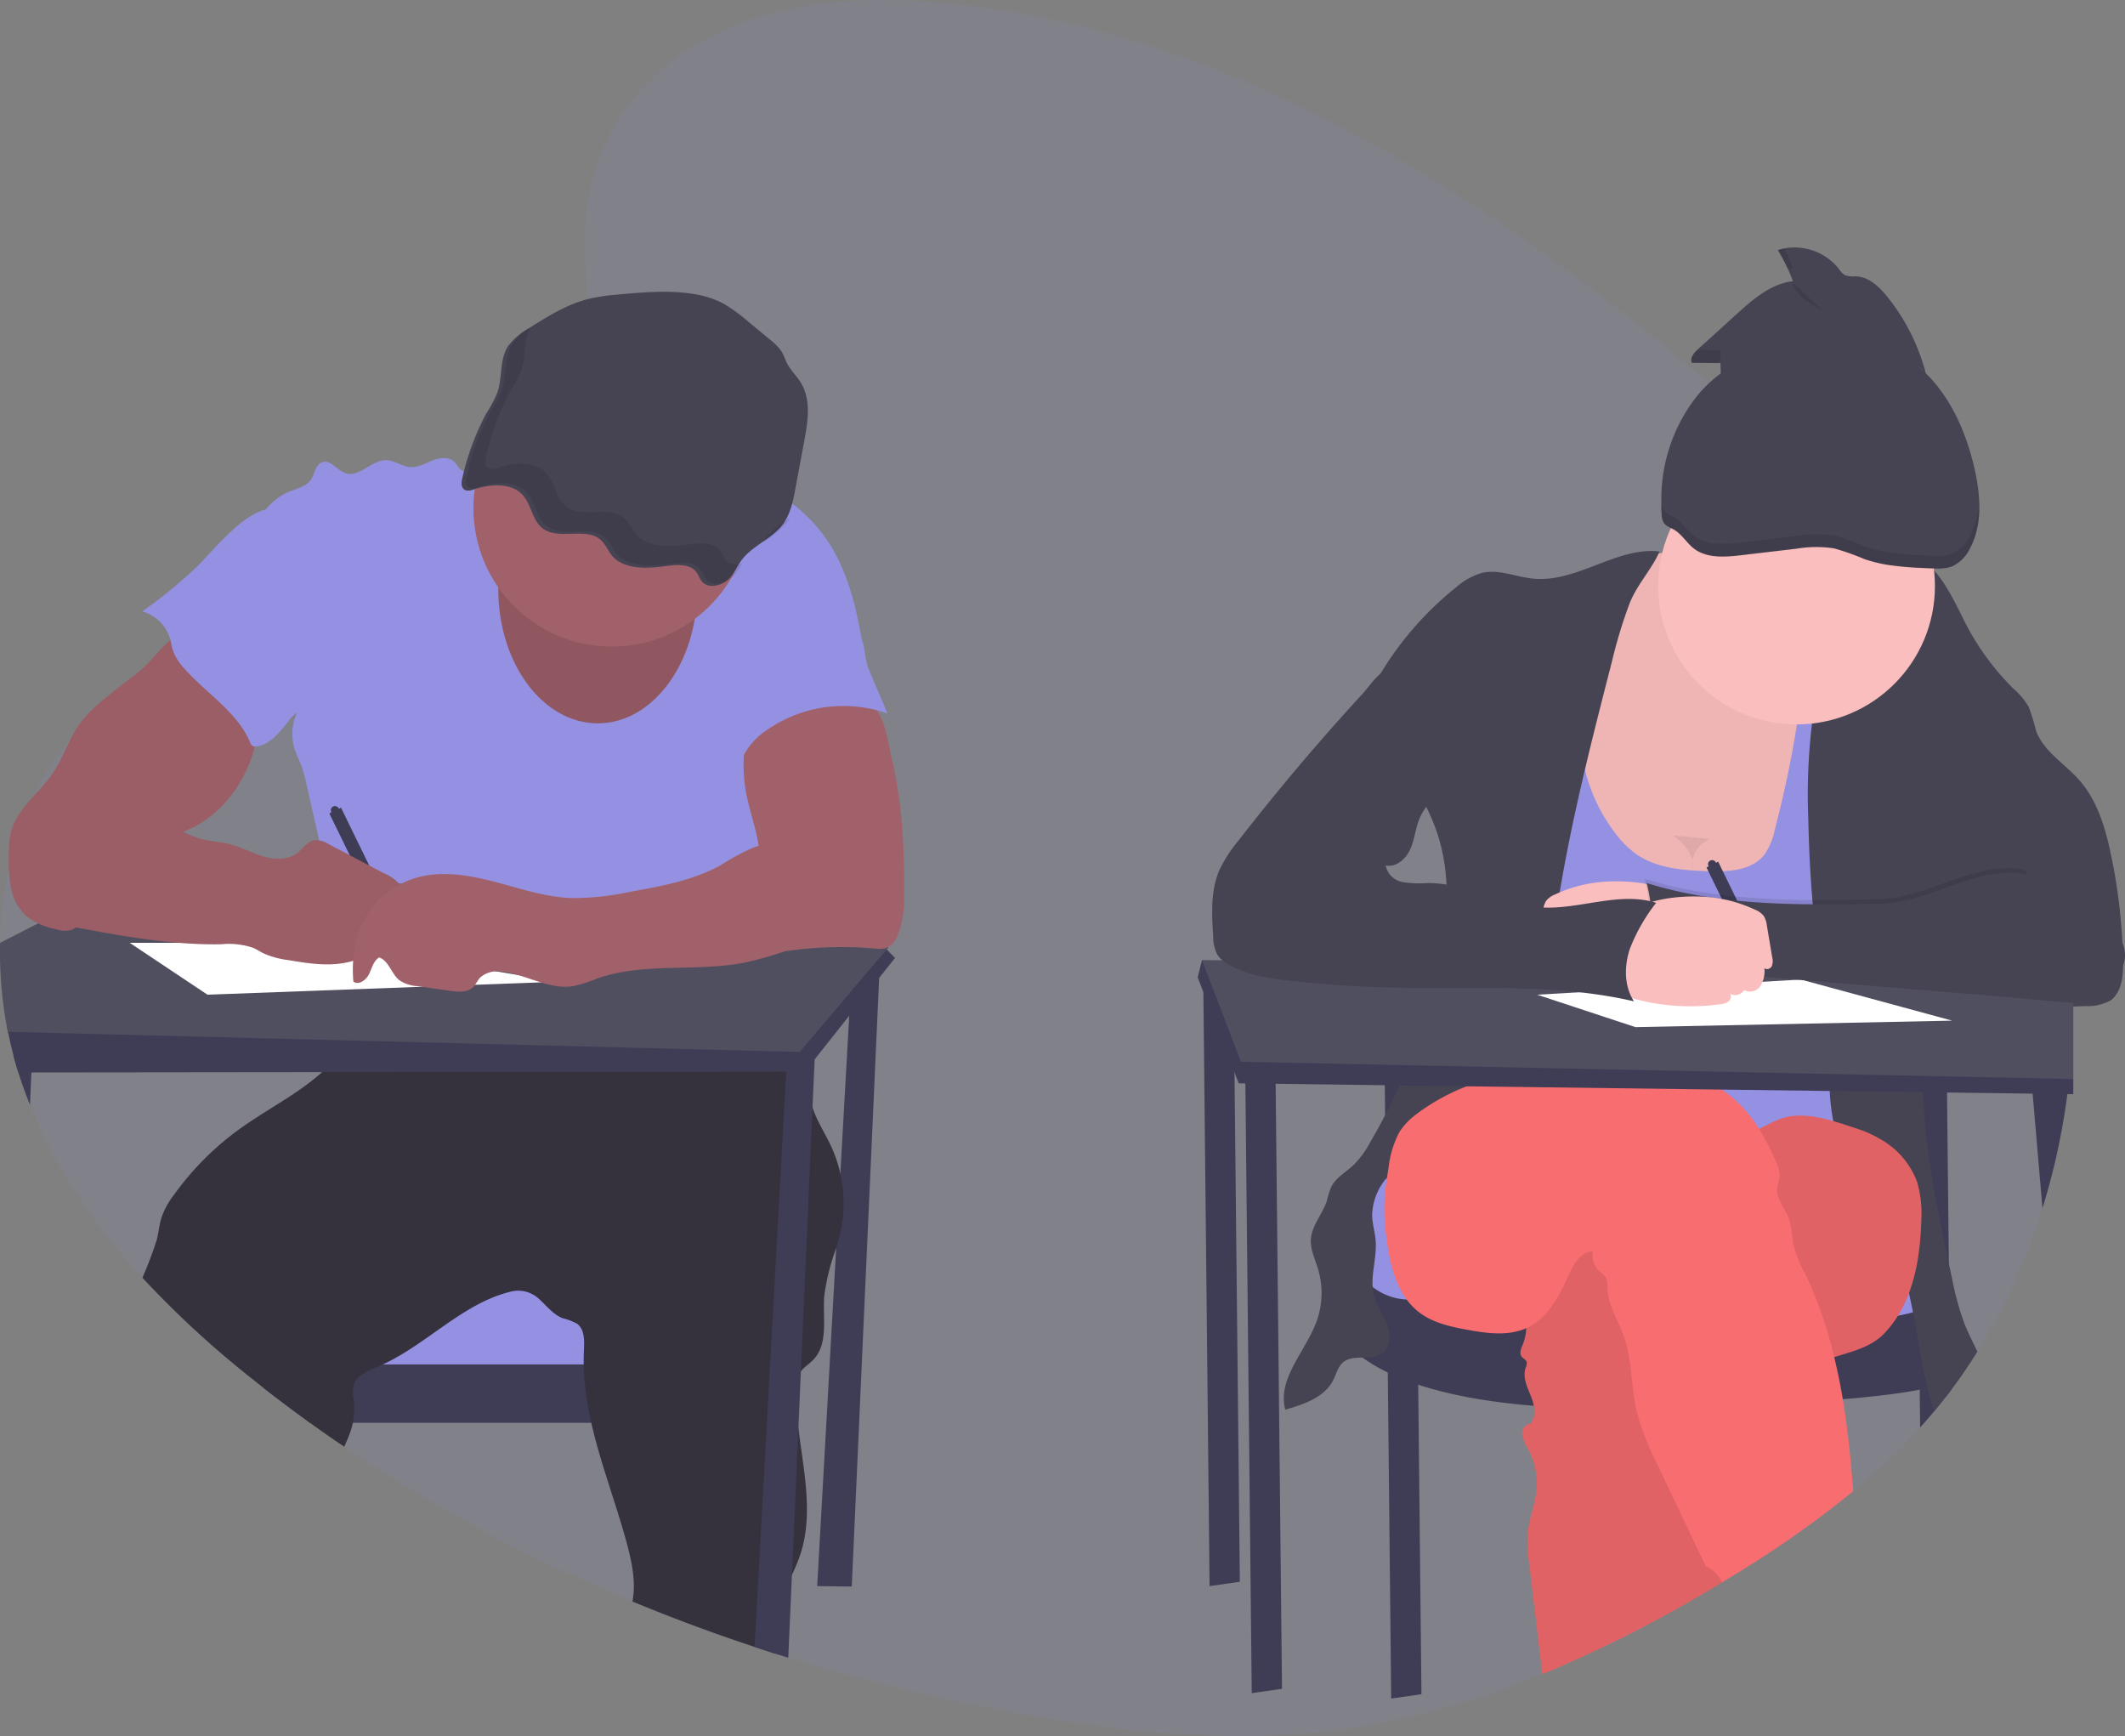 <svg xmlns="http://www.w3.org/2000/svg" width="364.003" height="297.362" viewBox="0 0 364.003 297.362">
  <rect x="0" y="0" width="364.003" height="297.362" fill="#808080" stroke="none"/>
  <g id="Group_74" data-name="Group 74" transform="translate(-0.001 -0.022)">
    <path id="Path_181" data-name="Path 181" d="M463.7,220.9v.674q-.059,5.844-.693,11.658a.417.417,0,0,1,0,.07c-.033.322-.07.641-.107.963-.063.544-.13,1.085-.2,1.629a117.2,117.2,0,0,1-4.27,19.55h0a105.428,105.428,0,0,1-11.147,24.546q-2.192,3.518-4.67,6.811h0c-.881,1.163-1.781,2.3-2.711,3.418q-.978,1.174-1.992,2.311l-.422.467A109.87,109.87,0,0,1,426,303.907,180.174,180.174,0,0,1,404.869,318.7c-.415.256-.833.507-1.252.741a.61.61,0,0,1-.093.056,222.886,222.886,0,0,1-30.775,15.728,139.586,139.586,0,0,1-35.841,9.718c-17.117,2.1-34.441.393-51.455-2.548a334.389,334.389,0,0,1-41.848-10l-2.259-.707q-1.755-.559-3.507-1.141-10.581-3.5-20.924-7.777a275.043,275.043,0,0,1-49.377-26.512q-2.963-1.992-5.84-4.074-4.022-2.9-7.947-5.962l-1.615-1.252a166.006,166.006,0,0,1-19.191-17.624c-7.97-8.673-14.78-18.458-19.258-29.627q-1.059-2.633-1.941-5.366l-.056-.181c-.3-.926-.57-1.852-.822-2.815q-.555-2.067-.974-4.185c-.059-.27-.111-.541-.159-.815a70.071,70.071,0,0,1-1.167-14.417,66.661,66.661,0,0,1,1.481-12.591h0a56.8,56.8,0,0,1,4.2-12.432h0a44.811,44.811,0,0,1,6.418-9.9h0a37.86,37.86,0,0,1,6.048-5.651,49.4,49.4,0,0,1,13.091-6.725h0c2.17-.778,4.37-1.459,6.581-2.092,1.567-.452,3.14-.881,4.707-1.3l4.622-1.248c2.963-.807,5.925-1.637,8.844-2.533a99.614,99.614,0,0,0,22.961-9.755c1.141-.693,2.3-1.452,3.466-2.266q2.222-1.544,4.385-3.355h0c1.459-1.222,2.889-2.529,4.251-3.914.211-.215.418-.43.626-.648,1.111-1.17,2.189-2.4,3.189-3.67.489-.622.963-1.255,1.415-1.9.626-.893,1.218-1.8,1.767-2.733h0a27.979,27.979,0,0,0,4.244-15.239,23.447,23.447,0,0,0-.241-2.67c-.481-3.27-.944-6.462-1.285-9.584-1.43-12.914-.826-24.624,8.866-35.626,12.051-13.677,30.964-16.465,48.181-15.373,49.777,3.148,95.092,31.568,134.914,65.4q5.166,4.385,10.207,8.888,1.27,1.133,2.544,2.281c6.3,5.67,12.5,11.551,18.269,17.85.467.511.933,1.022,1.392,1.537.281.318.567.633.844.955q2.7,3.055,5.24,6.259a118.566,118.566,0,0,1,11.969,18.147,103.019,103.019,0,0,1,10.51,32.1h0a114.375,114.375,0,0,1,1.27,12.284c.063,1.211.1,2.426.126,3.637v1.163C463.7,219.789,463.7,220.337,463.7,220.9Z" transform="translate(-108.55 -48.49)" fill="#9591e2" opacity="0.1"/>
    <path id="Path_182" data-name="Path 182" d="M383.905,446.221,377.98,551.69l5.925.078L388.72,444.74Z" transform="translate(-237.999 -280.022)" fill="#3f3d56"/>
    <rect id="Rectangle_64" data-name="Rectangle 64" width="73.327" height="15.925" transform="translate(50.73 219.635)" fill="#9591e2"/>
    <path id="Path_183" data-name="Path 183" d="M314.233,679.51v10H238.487q-4.022-2.9-7.947-5.962V679.51Z" transform="translate(-185.362 -445.806)" fill="#3f3d56"/>
    <path id="Path_184" data-name="Path 184" d="M294.021,545.405c-.207.959-.478,1.907-.763,2.852a37.173,37.173,0,0,0-2.048,8.258c-.263,3.748.741,8.107-1.852,10.829-.667.7-1.537,1.23-2.133,1.981a3.459,3.459,0,0,0-.252.37,5.739,5.739,0,0,0-.6,2.963,51.85,51.85,0,0,0,.418,6.425c.878,7.333,2.611,14.68.333,21.6a33.29,33.29,0,0,1-1.441,3.522,27.529,27.529,0,0,0-2.685,7.5,47.26,47.26,0,0,0-.2,5.981q-1.755-.559-3.507-1.141-10.581-3.5-20.924-7.777c.019-.1.037-.2.052-.3.53-3.3-.2-6.666-1.078-9.881-1.852-6.811-4.474-13.554-6.025-20.413a51.657,51.657,0,0,1-1.226-8.147c-.044-.615-.07-1.233-.074-1.852-.019-.807,0-1.615.033-2.429.078-1.626.148-3.555-1.152-4.544a9.962,9.962,0,0,0-2.492-.955c-1.607-.626-2.707-2.078-3.981-3.24a5.218,5.218,0,0,0-4.663-1.37c-8.325,1.907-14.443,8.97-22.191,12.54-.3.141-.6.274-.9.4a13.164,13.164,0,0,0-2.84,1.452,3.236,3.236,0,0,0-1.274,1.8,6.72,6.72,0,0,0,.07,2.415,12.328,12.328,0,0,1-.167,3.937,12.015,12.015,0,0,1-.4,1.481c-.3.878-.693,1.737-1.07,2.592q-2.963-1.992-5.84-4.074-4.022-2.9-7.947-5.962l-1.589-1.278a166.01,166.01,0,0,1-19.191-17.624,67.1,67.1,0,0,0,2.478-6.566c.311-1.307.426-2.666.855-3.937a14.155,14.155,0,0,1,2.044-3.666,49.627,49.627,0,0,1,11.384-11.392c4.588-3.289,9.888-5.925,14.017-9.658a22.119,22.119,0,0,0,4.285-5.077,3.181,3.181,0,0,0,.2-.37,7.686,7.686,0,0,0,.663-2.118c.3-1.659.252-3.481.4-5.074a54.119,54.119,0,0,0,15.232.459c5.907-.663,11.684-2.3,17.591-2.94.444-.052.893-.093,1.341-.13,1.892-.152,3.789-.185,5.688-.163,1.589,0,3.178.07,4.766.122l17.491.593a17.172,17.172,0,0,1,5.718.848A12.5,12.5,0,0,1,283.8,508.6c.174.237.348.474.511.718a22.59,22.59,0,0,1,2.7,5.329c.07.193.137.37.2.581.167.515.311,1.033.441,1.559.1.411.189.822.27,1.237a53.117,53.117,0,0,0,1.292,6.129c.044.144.093.289.144.43.774,2.17,2.059,4.114,3.029,6.2a23.022,23.022,0,0,1,1.592,4.714A23.3,23.3,0,0,1,294.021,545.405Z" transform="translate(-150.025 -334.458)" fill="#35323e"/>
    <path id="Path_185" data-name="Path 185" d="M272.84,259.15c-1.563-1.244-3.829-.333-5.659.47a36.325,36.325,0,0,1-4.725,1.707,2,2,0,0,1-1.037.107c-.741-.178-1.052-1.055-1.6-1.589-.959-.922-2.529-.7-3.766-.2s-2.459,1.222-3.785,1.111c-1.415-.111-2.644-1.155-4.074-1.189-2.518-.059-4.633,3.044-7.014,2.222-1.452-.5-2.592-2.389-4.022-1.852-1.111.422-1.211,1.959-1.881,2.963-.789,1.17-2.326,1.5-3.64,2.018a10.458,10.458,0,0,0-6.348,10.677c.3,2.44,1.481,4.677,2.263,7.007,2.318,6.773,1.522,14.414,4.444,20.946.37-.348.578-.478.937-.822a8.569,8.569,0,0,0-.5,6.148c.307,1.026.807,1.981,1.185,2.985a26.754,26.754,0,0,1,.948,3.444l3.222,14.214c1.259,5.555,2.522,11.11,2.74,16.8a49.026,49.026,0,0,1-.844,11.036c5.837-.967,11.177-3.555,17.091-3.522a47.651,47.651,0,0,1,6.474.667,133.262,133.262,0,0,0,18.935,1.285,7.519,7.519,0,0,0,2.9-.407,21.783,21.783,0,0,0,2.252-1.415,9.96,9.96,0,0,1,5.07-1.111c7.921-.144,15.554,2.755,23.424,3.777a28.2,28.2,0,0,0,.907-21.154,31.584,31.584,0,0,1-1.941-6.129,31,31,0,0,1-.089-3.937,28.558,28.558,0,0,0-1.789-9.844,10.12,10.12,0,0,1-.963-3.8,8.642,8.642,0,0,1,1.333-3.7,25.7,25.7,0,0,1,10.943-11.947l5.714-3.837c-.781-4.937-1.789-10.136-3.881-14.676a26.1,26.1,0,0,0-9.455-11.369A31.242,31.242,0,0,0,312.144,264a20.754,20.754,0,0,0-6.759-1.852c-2.666-.152-5.292.563-7.925,1.007C289.172,264.553,279.417,264.383,272.84,259.15Z" transform="translate(-182.01 -180.736)" fill="#9591e2"/>
    <path id="Path_186" data-name="Path 186" d="M263.9,488.689l-2.718,3.433-5.125,6.47-5.925,7.477-1.655,2.089h-3.211l-79.508.093-49.792.055h-2.222c-.3-.926-.57-1.852-.822-2.815q-.556-2.066-.974-4.185c-.059-.27-.111-.541-.159-.815l18.065-11.81,6.792-.037h0l20.776-.118h0l11.6-.067h3.448l7.733-.041h0l58.936-.337h0l3.015-.018h1.307l3.463-.019,12.884-.074,2.474-.941.181.193Z" transform="translate(-110.589 -324.608)" fill="#3f3d56"/>
    <path id="Path_187" data-name="Path 187" d="M260.752,459.453l-.307.37-2.022,2.381-4.163,4.914-8.729,10.292L168.2,475.437l-58.31-1.481c-.059-.27-.111-.541-.159-.815a70.072,70.072,0,0,1-1.167-14.417l6.466-3.311,1.481-.763,11.529-5.925,10.118-5.185,26.39,3.429,5.844.759,2.644.341,3.87.5.326.044,60.687,7.87,6.707.87,3.937.511,12.132,1.578Z" transform="translate(-108.55 -297.224)" fill="#504f60"/>
    <path id="Path_188" data-name="Path 188" d="M467.931,534.51l-.063,1.455-.37,8.218-1.992,45.181-.422,9.766-1.111,25.124-.626,14.191-2.259-.707q-1.755-.559-3.507-1.141L463,538.088l.115-2.067,2.385-.741Z" transform="translate(-328.32 -354.505)" fill="#3f3d56"/>
    <path id="Path_189" data-name="Path 189" d="M118.039,534.22l-.167,3.8-.244,5.555q-1.059-2.633-1.941-5.366l-.056-.181c-.3-.926-.57-1.852-.822-2.815Z" transform="translate(-112.491 -354.322)" fill="#3f3d56"/>
    <ellipse id="Ellipse_29" data-name="Ellipse 29" cx="17.036" cy="22.961" rx="17.036" ry="22.961" transform="translate(85.356 77.981)" fill="#a1616a"/>
    <ellipse id="Ellipse_30" data-name="Ellipse 30" cx="17.036" cy="22.961" rx="17.036" ry="22.961" transform="translate(85.356 77.981)" opacity="0.1"/>
    <circle id="Ellipse_31" data-name="Ellipse 31" cx="23.702" cy="23.702" r="23.702" transform="translate(81.097 63.353)" fill="#a1616a"/>
    <path id="Path_190" data-name="Path 190" d="M348.255,183.983a30.345,30.345,0,0,0-4.3.655c-3.748.911-6.988,2.933-10.144,4.918a12.071,12.071,0,0,0-3.748,3.133c-1.578,2.352-.967,5.344-1.852,7.955a22.913,22.913,0,0,1-2.018,3.792,45.149,45.149,0,0,0-4.007,10.9c-.207.77-.267,1.815.574,2.111a2.314,2.314,0,0,0,1.437-.163c2.655-.878,6.029-1.13,8,.652s1.8,4.94,4.148,6.3c2.685,1.567,6.877-.326,9.314,1.522,1.044.793,1.422,2.063,2.278,3.018,1.992,2.222,5.825,2.115,9.014,1.667,1.829-.259,4.074-.433,5.185.852.533.607.685,1.441,1.3,1.989,1.111.993,3.144.489,4.229-.53s1.6-2.4,2.507-3.54c1.759-2.222,4.851-3.433,6.666-5.629,1.518-1.852,1.978-4.17,2.392-6.407l1.544-8.292c.626-3.363,1.2-7.036-.7-10-.674-1.067-1.641-1.985-2.222-3.089-.389-.741-.607-1.522-1.059-2.222a9.224,9.224,0,0,0-1.9-1.918l-3.655-3.026a30.737,30.737,0,0,0-4-2.963C362.031,182.628,354.217,183.428,348.255,183.983Z" transform="translate(-242.985 -133.459)" fill="#464353"/>
    <path id="Path_191" data-name="Path 191" d="M138.3,342.2c-.878.933-1.689,1.941-2.629,2.815a31.842,31.842,0,0,1-2.592,2.074q-2.178,1.629-4.259,3.374a23.854,23.854,0,0,0-3.9,3.9c-1.978,2.655-2.915,5.959-4.766,8.7-1.637,2.433-3.944,4.355-5.607,6.77a10.473,10.473,0,0,0-1.6,3.359,15.606,15.606,0,0,0-.33,3.552,26.377,26.377,0,0,0,.337,5.848,8.868,8.868,0,0,0,2.781,5.051,12.2,12.2,0,0,0,4.966,2.148,4.471,4.471,0,0,0,2.763.078,4.555,4.555,0,0,0,1.607-1.355l4.507-5.185c3.015-3.481,6.148-7.036,10.284-9.073,1.3-.633,2.663-1.111,3.963-1.726,5.511-2.655,9.407-8.092,10.918-14.017.37-1.448.607-2.926.848-4.4l.652-4.051a1.293,1.293,0,0,0,0-.618,1.332,1.332,0,0,0-.474-.563,78.559,78.559,0,0,1-8.792-8.3,20.3,20.3,0,0,0-1.992-2.281c-.933-.741-.863-.685-1.985,0A23.8,23.8,0,0,0,138.3,342.2Z" transform="translate(-111.094 -230.622)" fill="#a1616a"/>
    <path id="Path_192" data-name="Path 192" d="M262.492,421.829a.7.7,0,1,0-1.252.607l-.37.181,11.043,22.635,2-.974-11.043-22.65Z" transform="translate(-204.459 -283.291)" fill="#3f3d56"/>
    <path id="Path_193" data-name="Path 193" d="M138.3,342.2c-.878.933-1.689,1.941-2.629,2.815a31.842,31.842,0,0,1-2.592,2.074q-2.178,1.629-4.259,3.374a23.854,23.854,0,0,0-3.9,3.9c-1.978,2.655-2.915,5.959-4.766,8.7-1.637,2.433-3.944,4.355-5.607,6.77a10.473,10.473,0,0,0-1.6,3.359,15.606,15.606,0,0,0-.33,3.552,26.377,26.377,0,0,0,.337,5.848,8.868,8.868,0,0,0,2.781,5.051,12.2,12.2,0,0,0,4.966,2.148,4.471,4.471,0,0,0,2.763.078,4.555,4.555,0,0,0,1.607-1.355l4.507-5.185c3.015-3.481,6.148-7.036,10.284-9.073,1.3-.633,2.663-1.111,3.963-1.726,5.511-2.655,9.407-8.092,10.918-14.017.37-1.448.607-2.926.848-4.4l.652-4.051a1.293,1.293,0,0,0,0-.618,1.332,1.332,0,0,0-.474-.563,78.559,78.559,0,0,1-8.792-8.3,20.3,20.3,0,0,0-1.992-2.281c-.933-.741-.863-.685-1.985,0A23.8,23.8,0,0,0,138.3,342.2Z" transform="translate(-111.094 -230.622)" opacity="0.04"/>
    <path id="Path_194" data-name="Path 194" d="M479.977,405.045A17.292,17.292,0,0,1,478.866,412a3.7,3.7,0,0,1-2.059,2.159,4.792,4.792,0,0,1-1.811.067,65.428,65.428,0,0,0-21.661,1.718c1.889-3.777.8-8.307,1.326-12.5.144-1.144.407-2.27.507-3.418.37-4.074-1.374-8.029-2.174-12.051a26.961,26.961,0,0,1,0-10.547,7.037,7.037,0,0,1,.907-2.537,5.954,5.954,0,0,1,2.081-1.811c3-1.707,6.536-1.9,9.906-1.678,2.27.152,6.822-.063,8.714,1.333,2.07,1.529,2.726,6.666,3.285,9.04a76.463,76.463,0,0,1,1.7,11.062A118.864,118.864,0,0,1,479.977,405.045Z" transform="translate(-325.105 -251.752)" fill="#a1616a"/>
    <path id="Path_195" data-name="Path 195" d="M59.98,436.03l13.332,8.888,59.995-2.222L93.681,436.03Z" transform="translate(-37.766 -274.538)" fill="#fff"/>
    <path id="Path_196" data-name="Path 196" d="M189.793,287.584c-2.189,1.929-4.044,4.2-6.118,6.259a84.176,84.176,0,0,1-9.3,7.61,6.918,6.918,0,0,1,4.814,4.851c.141.544.211,1.111.37,1.644a8.984,8.984,0,0,0,2.059,3.333c3.755,4.233,9.01,7.366,11.225,12.591a1.163,1.163,0,0,0,.444.63.974.974,0,0,0,.574.067c2-.211,3.537-1.826,4.814-3.4a35.5,35.5,0,0,0,6.3-11.08,19.751,19.751,0,0,0,.093-12.591,32.228,32.228,0,0,0-2.915-5.677q-1.441-2.4-2.874-4.785c-.5-.841-1.137-2.548-2.118-2.963C195.045,283.166,191.153,286.225,189.793,287.584Z" transform="translate(-150 -196.711)" fill="#9591e2"/>
    <path id="Path_197" data-name="Path 197" d="M468.389,345.715l3.152,7.407a22.9,22.9,0,0,0-20.7,2.87,11.629,11.629,0,0,0-4.255,4.951,2.163,2.163,0,0,1-2.144-.841,4.3,4.3,0,0,1-.793-2.266c-.293-2.844.785-5.633,1.852-8.292a11.943,11.943,0,0,1,1.889-3.526,11.034,11.034,0,0,1,3.222-2.307,71.753,71.753,0,0,1,11.684-5.163c1.7-.552,3.489-.541,4.444,1.052C467.845,341.5,467.523,343.693,468.389,345.715Z" transform="translate(-319.517 -230.908)" fill="#9591e2"/>
    <path id="Path_198" data-name="Path 198" d="M138.4,414.164c.789.63,1.481,1.374,2.292,1.974a16.377,16.377,0,0,0,2.726,1.529l3.652,1.755a20.462,20.462,0,0,0,3.537,1.437c1.563.418,3.2.459,4.774.848,1.981.489,3.792,1.507,5.744,2.1s4.237.685,5.866-.541c1.018-.767,1.789-2.033,3.052-2.222a4.038,4.038,0,0,1,2.326.667l9.5,5a7.24,7.24,0,0,1,3.307,2.707c.67,1.285.219,3.237-1.192,3.57a13.03,13.03,0,0,1-1.481.085,1.161,1.161,0,0,0-1.089.841,1.688,1.688,0,0,0,.233.87,3.641,3.641,0,0,1,.056,3.1,2.214,2.214,0,0,1-2.689,1.111c.167,1.433-1.392,2.437-2.781,2.818-3.5.959-7.218.37-10.8-.237a14.8,14.8,0,0,1-4.118-1.111c-.615-.3-1.185-.685-1.807-.963a12.9,12.9,0,0,0-5.514-.626c-8.633.152-17.191-1.448-25.679-3.04a12.42,12.42,0,0,1-4.537-1.481c-2.592-1.689-3.555-5.155-3.129-8.221s1.981-5.844,3.511-8.54l1.981-3.492a4.5,4.5,0,0,1,1.067-1.407C130.118,410.457,135.9,412.157,138.4,414.164Z" transform="translate(-116.104 -277.133)" fill="#a1616a"/>
    <path id="Path_199" data-name="Path 199" d="M138.4,414.164c.789.63,1.481,1.374,2.292,1.974a16.377,16.377,0,0,0,2.726,1.529l3.652,1.755a20.462,20.462,0,0,0,3.537,1.437c1.563.418,3.2.459,4.774.848,1.981.489,3.792,1.507,5.744,2.1s4.237.685,5.866-.541c1.018-.767,1.789-2.033,3.052-2.222a4.038,4.038,0,0,1,2.326.667l9.5,5a7.24,7.24,0,0,1,3.307,2.707c.67,1.285.219,3.237-1.192,3.57a13.03,13.03,0,0,1-1.481.085,1.161,1.161,0,0,0-1.089.841,1.688,1.688,0,0,0,.233.87,3.641,3.641,0,0,1,.056,3.1,2.214,2.214,0,0,1-2.689,1.111c.167,1.433-1.392,2.437-2.781,2.818-3.5.959-7.218.37-10.8-.237a14.8,14.8,0,0,1-4.118-1.111c-.615-.3-1.185-.685-1.807-.963a12.9,12.9,0,0,0-5.514-.626c-8.633.152-17.191-1.448-25.679-3.04a12.42,12.42,0,0,1-4.537-1.481c-2.592-1.689-3.555-5.155-3.129-8.221s1.981-5.844,3.511-8.54l1.981-3.492a4.5,4.5,0,0,1,1.067-1.407C130.118,410.457,135.9,412.157,138.4,414.164Z" transform="translate(-116.104 -277.133)" opacity="0.04"/>
    <path id="Path_200" data-name="Path 200" d="M346.7,433.582c-1.929.911-4.144,1-6.159,1.7a36.478,36.478,0,0,0-5.574,2.985c-4.814,2.689-10.369,3.7-15.825,4.67a46.16,46.16,0,0,1-10,1.044c-4.511-.193-8.844-1.7-13.214-2.829s-9.033-1.9-13.362-.622a15.04,15.04,0,0,0-9.814,9.418,21.691,21.691,0,0,0-.859,8.34c.911.67,2.185-.259,2.681-1.278s.767-2.266,1.729-2.859c1.67.567,2.078,2.792,3.455,3.892a6.239,6.239,0,0,0,3.1,1.026l5.629.8c1.355.193,2.929.322,3.911-.633.478-.463.741-1.111,1.178-1.607a4.368,4.368,0,0,1,3.726-1.03c4.163.415,8.066,3.115,12.2,2.474a23.133,23.133,0,0,0,4.1-1.3c8.033-2.837,16.958-1.111,25.316-2.737a56.5,56.5,0,0,0,9.292-2.87,18.789,18.789,0,0,0,4.722-2.341A9.94,9.94,0,0,0,356.77,441a10.08,10.08,0,0,0-3.559-6.533,12.6,12.6,0,0,0-2.289-1.967C349.43,431.849,347.967,432.986,346.7,433.582Z" transform="translate(-211.36 -290.151)" fill="#a1616a"/>
    <g id="Group_72" data-name="Group 72" transform="translate(79.811 56.257)" opacity="0.1">
      <path id="Path_201" data-name="Path 201" d="M368.764,240.223c-.618-.548-.77-1.381-1.3-1.989-1.111-1.285-3.355-1.111-5.185-.852-3.189.448-7.036.552-9.014-1.667-.855-.955-1.233-2.222-2.278-3.018-2.437-1.852-6.629.044-9.314-1.522-2.344-1.367-2.192-4.537-4.148-6.3s-5.344-1.53-8-.652a2.314,2.314,0,0,1-1.437.163c-.841-.3-.781-1.341-.574-2.111a45.153,45.153,0,0,1,4.007-10.9,22.911,22.911,0,0,0,2.018-3.792c.8-2.348.393-5,1.448-7.225a9.972,9.972,0,0,0-2.922,2.592c-1.578,2.352-.967,5.344-1.852,7.955a22.914,22.914,0,0,1-2.018,3.792,45.148,45.148,0,0,0-4.007,10.9c-.207.77-.267,1.815.574,2.111a2.315,2.315,0,0,0,1.437-.163c2.655-.878,6.029-1.129,8,.652s1.8,4.94,4.148,6.3c2.685,1.567,6.877-.326,9.314,1.522,1.044.793,1.422,2.063,2.278,3.018,1.992,2.222,5.825,2.115,9.014,1.667,1.829-.259,4.074-.433,5.185.852.533.607.685,1.441,1.3,1.989,1.111.992,3.144.489,4.229-.53a11.229,11.229,0,0,0,1.77-2.422A2.755,2.755,0,0,1,368.764,240.223Z" transform="translate(-324.055 -200.36)"/>
      <path id="Path_202" data-name="Path 202" d="M461.873,291.283a10.521,10.521,0,0,0-.663.959,20.079,20.079,0,0,0,3.992-3.255,7.858,7.858,0,0,0,.741-1.067A19.45,19.45,0,0,0,461.873,291.283Z" transform="translate(-410.417 -255.493)"/>
    </g>
    <path id="Path_203" data-name="Path 203" d="M556.48,446.53l1.111,106.287,5.185-.741L561.665,446.53Z" transform="translate(-350.394 -281.149)" fill="#3f3d56"/>
    <path id="Path_204" data-name="Path 204" d="M640.48,498.53l1.111,106.287,5.185-.741L645.665,498.53Z" transform="translate(-403.285 -313.892)" fill="#3f3d56"/>
    <path id="Path_205" data-name="Path 205" d="M1000.762,600.7h0l-.022-2.041v-1.215l-.2-18.695-.307-29.227-.052-2.522H995l.026,2.429.163,15.654.07,6.777h0l.059,5.488.1,9.488.059,5.6h0v.593l.078,7.355.067,6.485.422-.467q1.018-1.137,1.992-2.311Z" transform="translate(-666.713 -362.369)" fill="#3f3d56"/>
    <path id="Path_206" data-name="Path 206" d="M619.943,545.03l-2.963,4.429,2.963,20.18,25.183,6.892h40.737l24.442,1.478,11.643-7.97-2.015-13.688-8.888-11.321Z" transform="translate(-388.488 -343.171)" fill="#9591e2"/>
    <path id="Path_207" data-name="Path 207" d="M722.487,605.48l-1.481,12.3s-7.777,24.12,54.81,22.642,51.847-6.4,51.847-6.4l-.37-14.273s2.181,6.755-29.627,5.84-61.476-3.87-61.476-3.87S725.08,623.69,722.487,605.48Z" transform="translate(-493.996 -399.192)" fill="#3f3d56"/>
    <path id="Path_208" data-name="Path 208" d="M840.848,304.924a17.894,17.894,0,0,0-8.084,8.262,53.337,53.337,0,0,0-3.833,11.11,98.918,98.918,0,0,0-2.67,12.132c-.978,7.3-.244,14.98,3.111,21.539s9.555,11.851,16.813,13.114a30.943,30.943,0,0,0,8.518.1,69.252,69.252,0,0,0,15.039-3.315c5.092-1.722,10.392-4.374,12.658-9.258,1.315-2.833,1.426-6.062,1.363-9.181a97.671,97.671,0,0,0-3.818-25.105,21.374,21.374,0,0,0-2.933-6.755,20.707,20.707,0,0,0-5.462-4.814C862.887,306.921,851.5,300.08,840.848,304.924Z" transform="translate(-560.213 -208.908)" fill="#fbbebe"/>
    <path id="Path_209" data-name="Path 209" d="M840.848,304.924a17.894,17.894,0,0,0-8.084,8.262,53.337,53.337,0,0,0-3.833,11.11,98.918,98.918,0,0,0-2.67,12.132c-.978,7.3-.244,14.98,3.111,21.539s9.555,11.851,16.813,13.114a30.943,30.943,0,0,0,8.518.1,69.252,69.252,0,0,0,15.039-3.315c5.092-1.722,10.392-4.374,12.658-9.258,1.315-2.833,1.426-6.062,1.363-9.181a97.671,97.671,0,0,0-3.818-25.105,21.374,21.374,0,0,0-2.933-6.755,20.707,20.707,0,0,0-5.462-4.814C862.887,306.921,851.5,300.08,840.848,304.924Z" transform="translate(-560.213 -208.908)" opacity="0.05"/>
    <path id="Path_210" data-name="Path 210" d="M800.065,379.361a16.809,16.809,0,0,0,3.7,3.7c3.526,2.437,8.051,2.766,12.332,2.9,3.437.1,7.377-.093,9.532-2.774a11.1,11.1,0,0,0,1.8-4.248,188.449,188.449,0,0,0,5.148-28.061l9.806.033c4.244,18.172,3.9,37.063,3.526,55.725l-.537,27.212-6.318-.67c-15-1.589-30.027-3.178-45.111-3.452a258.043,258.043,0,0,0-26.487.874L781.218,389.7c1.785-5.318,3.589-10.706,4.007-16.295.6-8.107-1.67-16.665,1.481-24.165a2.938,2.938,0,0,1,1.144-1.544,3.25,3.25,0,0,1,1.959-.152c1.244.167,5.048,0,5.951.8,1.333,1.155.452,1.329-.018,3.192a38.96,38.96,0,0,0-1.626,9.892A29.215,29.215,0,0,0,800.065,379.361Z" transform="translate(-523.44 -236.73)" fill="#9591e2"/>
    <path id="Path_211" data-name="Path 211" d="M969.159,449.428h0q2.478-3.289,4.67-6.811c-.741-1.585-1.555-3.133-2.2-4.751a47.755,47.755,0,0,1-2.126-7.721q-.289-1.333-.574-2.666C966.851,417.808,964.9,408,964.5,398.2q-.056-1.222-.07-2.444v-3.044c.044-2.222.185-4.463.441-6.692.048-.437.1-.874.163-1.311a1.892,1.892,0,0,1,.037-.285l25.183-.918h0l2.118-.078a7.761,7.761,0,0,0,4.2-.959c2.018-1.385,2.255-4.226,2.222-6.666a98.946,98.946,0,0,0-2.089-18.35c-.955-4.54-2.318-9.181-5.377-12.669-2.511-2.866-6.148-4.951-7.455-8.518a38.464,38.464,0,0,0-1.237-4.048,12.611,12.611,0,0,0-2.652-3.174,44.19,44.19,0,0,1-8.481-11.747c-1.5-3.022-3.126-6.355-5.085-8.444-.1-.107-.193-.207-.293-.3-1.667-1.648-3.574-2.37-5.833-1.248a7.475,7.475,0,0,0-1.156.718h0a14.075,14.075,0,0,0-2.2,2.089,49.992,49.992,0,0,0-5.973,8.518,47.335,47.335,0,0,0-3.052,6.666,45.955,45.955,0,0,0-1.648,5.555c-.318,1.4-.57,2.807-.77,4.222a102.72,102.72,0,0,0-.637,16.124c.111,4.948.33,9.907.778,14.836q.167,1.789.37,3.574.407,3.529,1.007,7.036c.159.893.322,1.785.5,2.674.044.237.093.474.141.707l.022.1a60.192,60.192,0,0,1,1.137,6.262q.044.4.067.789a30.481,30.481,0,0,1-.03,3.633c-.085,1.43-.219,2.855-.285,4.285a6.963,6.963,0,0,1-.026.741c-.018.722,0,1.444,0,2.166a34.343,34.343,0,0,0,.615,5.144,33.274,33.274,0,0,0,3.2,9.051c.141.267.285.53.43.789,1.878,3.355,4.248,6.433,5.985,9.866a42.592,42.592,0,0,1,3.333,9.707q.37,1.663.7,3.333c.344,1.778.652,3.57.967,5.362.03.178.063.37.1.533.418,2.378.859,4.744,1.426,7.066.33,1.352.7,2.685,1.133,4Z" transform="translate(-635.11 -211.098)" fill="#464353"/>
    <path id="Path_212" data-name="Path 212" d="M880.459,582.463c0,.333-.022.667-.037,1a47.473,47.473,0,0,1-.448,4.855,31.59,31.59,0,0,1-1.6,6.44,21.719,21.719,0,0,1-1.911,3.929,18.109,18.109,0,0,1-2.378,3.063c-2.222,2.311-5.422,3.048-8.518,4.022a20.971,20.971,0,0,0-4.107,1.678c-.233.13-.463.27-.685.419l-3.874,2.566a11.59,11.59,0,0,0-3.27,2.8,6.031,6.031,0,0,0-.37.626,14.188,14.188,0,0,0-1.141,3.422c-2.015,8.392-4.033,16.791-5.414,25.309-.093.563-.181,1.13-.278,1.7l-.033.178a.91.91,0,0,0-.059-.122,222.884,222.884,0,0,1-30.775,15.728l-2.3-19.258a23.291,23.291,0,0,1-.237-4.733c.218-2.492,1.233-4.855,1.507-7.34a12.506,12.506,0,0,0-1.322-7.062,7.723,7.723,0,0,1-1.085-2.618,1.629,1.629,0,0,1,1.392-1.9,3.421,3.421,0,0,0,.581-3.055,8.887,8.887,0,0,0-.518-1.692c-.63-1.548-1.426-3.233-.885-4.814a1.8,1.8,0,0,0,.185-.926.151.151,0,0,0,0-.059c-.126-.415-.618-.6-.874-.948-.481-.656,0-1.548.3-2.3a8.789,8.789,0,0,0,.5-2.522c.041-.478.07-.959.122-1.433a14.452,14.452,0,0,1,.344-1.9,15.024,15.024,0,0,1,6.085-8.71c1.441-.97,3.044-1.678,4.514-2.592a41.347,41.347,0,0,0,4.3-3.333q4.892-4.074,10.173-7.681a128.517,128.517,0,0,1,11.747-7.133q1.3-.7,2.592-1.363,1.411-.741,2.841-1.4c3.052-1.455,6.514-.911,9.888.059,1.415.4,2.811.885,4.159,1.322a19.263,19.263,0,0,1,3.777,1.7,13.93,13.93,0,0,1,6.485,7.622.4.4,0,0,1,0,.063A19.393,19.393,0,0,1,880.459,582.463Z" transform="translate(-551.358 -373.323)" fill="#f86d70"/>
    <path id="Path_213" data-name="Path 213" d="M880.459,582.463c0,.333-.022.667-.037,1a47.473,47.473,0,0,1-.448,4.855,31.59,31.59,0,0,1-1.6,6.44,21.719,21.719,0,0,1-1.911,3.929,18.109,18.109,0,0,1-2.378,3.063c-2.222,2.311-5.422,3.048-8.518,4.022a20.971,20.971,0,0,0-4.107,1.678c-.233.13-.463.27-.685.419l-3.874,2.566a11.59,11.59,0,0,0-3.27,2.8,6.031,6.031,0,0,0-.37.626,14.188,14.188,0,0,0-1.141,3.422c-2.015,8.392-4.033,16.791-5.414,25.309-.093.563-.181,1.13-.278,1.7l-.033.178a.91.91,0,0,0-.059-.122,222.884,222.884,0,0,1-30.775,15.728l-2.3-19.258a23.291,23.291,0,0,1-.237-4.733c.218-2.492,1.233-4.855,1.507-7.34a12.506,12.506,0,0,0-1.322-7.062,7.723,7.723,0,0,1-1.085-2.618,1.629,1.629,0,0,1,1.392-1.9,3.421,3.421,0,0,0,.581-3.055,8.887,8.887,0,0,0-.518-1.692c-.63-1.548-1.426-3.233-.885-4.814a1.8,1.8,0,0,0,.185-.926.151.151,0,0,0,0-.059c-.126-.415-.618-.6-.874-.948-.481-.656,0-1.548.3-2.3a8.789,8.789,0,0,0,.5-2.522c.041-.478.07-.959.122-1.433a14.452,14.452,0,0,1,.344-1.9,15.024,15.024,0,0,1,6.085-8.71c1.441-.97,3.044-1.678,4.514-2.592a41.347,41.347,0,0,0,4.3-3.333q4.892-4.074,10.173-7.681a128.517,128.517,0,0,1,11.747-7.133q1.3-.7,2.592-1.363,1.411-.741,2.841-1.4c3.052-1.455,6.514-.911,9.888.059,1.415.4,2.811.885,4.159,1.322a19.263,19.263,0,0,1,3.777,1.7,13.93,13.93,0,0,1,6.485,7.622.4.4,0,0,1,0,.063A19.393,19.393,0,0,1,880.459,582.463Z" transform="translate(-551.358 -373.323)" opacity="0.1"/>
    <path id="Path_214" data-name="Path 214" d="M899.492,446.829a.7.7,0,1,0-1.252.607l-.37.181,11.043,22.635,2-.974-11.044-22.65Z" transform="translate(-605.554 -299.032)" fill="#3f3d56"/>
    <circle id="Ellipse_32" data-name="Ellipse 32" cx="23.702" cy="23.702" r="23.702" transform="translate(284.042 76.685)" fill="#fbbebe"/>
    <path id="Path_215" data-name="Path 215" d="M931.452,206.274a31.472,31.472,0,0,0-.837-5.588c-1.392-5.988-3.937-11.884-8.318-16.184a32.375,32.375,0,0,0-.967-3.107.561.561,0,0,0-.026-.074,34.772,34.772,0,0,0-5.592-9.914c-1.389-1.726-3.189-3.429-5.4-3.5a4.381,4.381,0,0,1-1.852-.2,3.333,3.333,0,0,1-1.033-1.059,9.7,9.7,0,0,0-9.392-3.514l-.23.048c-.13.026-.259.056-.37.089s-.311.089-.467.137q.255.422.5.855.659,1.174,1.222,2.4.467,1.022.863,2.078c-3.792.433-6.881,3.126-9.7,5.688l-6.644,6.029a.281.281,0,0,0-.033.033l-.193.185c-.048.048-.1.1-.141.148a.321.321,0,0,0-.048.052c-.056.059-.107.122-.159.185a2.791,2.791,0,0,0-.248.37,1.355,1.355,0,0,0-.1.174.372.372,0,0,0-.026.056,1.36,1.36,0,0,0-.063.156.052.052,0,0,0,0,.022.854.854,0,0,0-.026.093,1.111,1.111,0,0,0,.063.785l4.381.048h.515c.022.585.041,1.174.063,1.759a24.968,24.968,0,0,0-2,1.667,21.729,21.729,0,0,0-1.952,2.059A28.42,28.42,0,0,0,877.02,205.4v2.266c0,.37.033.741.063,1.111a2.774,2.774,0,0,0,.37,1.374,1.287,1.287,0,0,0,.1.133,2.556,2.556,0,0,0,.785.578l.318.156h0c.159.078.311.152.459.237,1.4.789,2.222,2.311,3.492,3.289.074.056.148.111.222.159l.167.111.1.067.141.081a3.033,3.033,0,0,0,.285.152h0l.178.089h.03c.148.067.3.13.448.185l.211.074.063.022c.059.019.122.041.185.056q.189.056.37.1l.37.081c.144.026.293.052.441.07l.219.03.222.022q.53.048,1.067.056h0a26.67,26.67,0,0,0,3.359-.233l9.451-1.111a20.364,20.364,0,0,1,6.448-.059,42.5,42.5,0,0,1,5.185,1.826c.393.137.785.263,1.181.37.144.041.293.085.441.122l.2.052.474.115c.17.041.341.081.511.115.241.052.478.1.718.141.163.033.33.059.5.089h.033l.474.074h.115l.352.048c.17.026.341.048.515.067q.567.07,1.133.122c.611.059,1.226.1,1.852.141l.615.037.615.03,1.852.081h.341a9.555,9.555,0,0,0,2.3-.118c.133-.026.263-.056.393-.093s.237-.074.37-.118a6.341,6.341,0,0,0,3.107-3.07c.148-.278.285-.556.411-.841s.241-.574.344-.863c.13-.37.241-.722.337-1.092.03-.1.056-.2.078-.3s.074-.307.1-.463c.093-.426.163-.855.215-1.289a3.948,3.948,0,0,1,.048-.415c.033-.37.059-.715.074-1.078v-.83C931.478,207.052,931.452,206.656,931.452,206.274Zm-9.5-22.109c-.3-.281-.607-.552-.918-.807a3.827,3.827,0,0,1,.915.807Z" transform="translate(-592.426 -120.561)" fill="#464353"/>
    <path id="Path_216" data-name="Path 216" d="M744.7,308.034c-2.789-.344-5.555-1.567-8.307-.967a11.511,11.511,0,0,0-4.581,2.54,55.7,55.7,0,0,0-12.877,14.721,7.777,7.777,0,0,0-1.189,2.785,7.382,7.382,0,0,0,.511,3.437c2.533,7.484,7.951,13.736,10.418,21.243,2.592,7.9,1.692,16.524-.219,24.613a102.862,102.862,0,0,1-11.421,28.4,16.2,16.2,0,0,1-2.629,3.6c-1.348,1.3-3.159,2.222-3.959,3.918a17.57,17.57,0,0,0-.741,2.378c-.741,2.222-2.533,4.126-2.707,6.47-.13,1.789.719,3.481,1.233,5.185a14.288,14.288,0,0,1-.263,8.925c-1.878,5.148-6.788,9.829-5.362,15.121,3.181-.915,6.707-2.1,8.207-5.055.529-1.044.792-2.289,1.685-3.052,1.781-1.515,4.814-.144,6.707-1.537,1.43-1.059,1.481-3.229.844-4.9s-1.733-3.133-2.222-4.848c-.852-3.092.511-6.362.259-9.558-.118-1.481-.574-2.9-.607-4.374a10.271,10.271,0,0,1,3.629-7.5,30.163,30.163,0,0,1,7.273-4.5l9.688-4.814c3.515-1.741,7.366-3.863,8.518-7.61a15.418,15.418,0,0,0,.463-4.366c.33-22.409,5.944-44.366,11.525-66.072a81.873,81.873,0,0,1,3.037-9.969c1.289-3.229,3.811-5.822,5.1-8.821C759.252,302.557,752.441,309,744.7,308.034Z" transform="translate(-482.442 -208.952)" fill="#464353"/>
    <path id="Path_217" data-name="Path 217" d="M827.4,600.118c.856,5.185,1.378,10.481,1.785,15.75a180.179,180.179,0,0,1-21.135,14.791c-.415.256-.833.507-1.252.741l-.033.178a.913.913,0,0,0-.059-.122,5.573,5.573,0,0,0-2.785-2.748q-4.1-8.61-8.192-17.221a45.228,45.228,0,0,1-3.7-9.573,1.486,1.486,0,0,0-.044-.215c-.563-2.592-.693-5.285-1.067-7.91a22.852,22.852,0,0,0-1.011-4.422c-.444-1.278-1.055-2.518-1.6-3.766a12.545,12.545,0,0,1-1.252-4.763,3.113,3.113,0,0,0-.226-1.555,4.033,4.033,0,0,0-1.011-.978,3.855,3.855,0,0,1-1.244-3.522c-2.222.115-3.474,2.5-4.366,4.529a24.7,24.7,0,0,1-3.17,5.555,10.536,10.536,0,0,1-3.511,2.922c-.122.059-.244.119-.37.17-3.092,1.363-6.7.881-10.055.267-2.929-.537-5.959-1.2-8.314-3.026l-.252-.2a10.878,10.878,0,0,1-1.852-1.978c-1.974-2.7-2.848-6.248-3.333-9.629-.044-.319-.089-.637-.13-.955a35.622,35.622,0,0,1-.278-7.214c.044-.592.107-1.185.185-1.774.052-.37.107-.77.17-1.155a.109.109,0,0,1,0-.033c.1-.611.2-1.226.3-1.852a17.022,17.022,0,0,1,1.852-6.062,11.479,11.479,0,0,1,2.726-2.918c.4-.315.811-.615,1.226-.9.674-.467,1.367-.911,2.07-1.33a35.778,35.778,0,0,1,5.555-2.7c.459-.178.926-.344,1.392-.5a10.928,10.928,0,0,1,5.659-.448,29.79,29.79,0,0,0,5.066.3,127.7,127.7,0,0,0,13.043-1.452c6.022-.741,12.491-.83,17.743,2.222.252.144.5.3.741.456a21.943,21.943,0,0,1,6.366,6.729c.37.559.693,1.133,1.011,1.715a43.67,43.67,0,0,1,1.989,4.111,5.112,5.112,0,0,1,.552,2.222,2.888,2.888,0,0,1-.059.437c-.1.526-.3,1.037-.37,1.57-.233,2.018,1.481,3.7,2.122,5.625a27.567,27.567,0,0,1,.6,3.911,20.343,20.343,0,0,0,2.059,5.185,64.863,64.863,0,0,1,3.3,8.284c.644,1.974,1.2,3.978,1.681,6q.237.974.448,1.952C826.774,596.6,827.1,598.352,827.4,600.118Z" transform="translate(-511.734 -360.452)" fill="#f86d70"/>
    <path id="Path_218" data-name="Path 218" d="M703.967,464.4v2.592l-.478-.007-.533-.007L697,466.9l-14.673-.193-4.118-.052-1.067-.015-6.181-.078-8.71-.115-18.48-.241-32.068-.415-11.573-.148-4.644-.059-4.274-.056-2.663-.037-2.522-.033-18.7-.241-5.185-.067-1.129-.015-.733-1.892L554.954,449.5l-.974-2.511.741-2.963,3.333,2.222,2.052.256,33.779,4.2,6.34.789,13.443,1.674,13.169,1.637,5.162.641,30.549,3.8,8.536,1.063,7.066.878,25.124,3.126Z" transform="translate(-348.82 -279.575)" fill="#3f3d56"/>
    <path id="Path_219" data-name="Path 219" d="M555.98,444.03l6.666,17.406,142.58,2.963V445.511Z" transform="translate(-350.079 -279.575)" fill="#504f60"/>
    <path id="Path_220" data-name="Path 220" d="M575.98,496.03l1.111,106.287,5.185-.741L581.165,496.03Z" transform="translate(-362.672 -312.318)" fill="#3f3d56"/>
    <path id="Path_221" data-name="Path 221" d="M1055.089,551.675h-.533a117.231,117.231,0,0,1-4.27,19.55L1048.6,551.6l-.07-.837,6.229-.719.208-.022Z" transform="translate(-700.419 -364.271)" fill="#3f3d56"/>
    <path id="Path_222" data-name="Path 222" d="M782.085,460.066l-54.254,1.111-16.85-5.555,45.181-2.592Z" transform="translate(-447.677 -285.242)" fill="#fff"/>
    <path id="Path_223" data-name="Path 223" d="M822.6,458.36a3.638,3.638,0,0,0-1.481,1.055,3.913,3.913,0,0,0-.552,1.681l-.911,5.433a2.4,2.4,0,0,0,.07,1.507c.237.456.926.693,1.27.315a4.878,4.878,0,0,0,.667,3.063,2.136,2.136,0,0,0,2.789.718,1.807,1.807,0,0,0,2.722.422c-.526.178-.563.981-.189,1.389a2.419,2.419,0,0,0,1.511.6,36.956,36.956,0,0,0,19.221-2.418c.574-.237-.937-7.314-1.089-8.04-.37-1.707-.556-3.792-2-4.94-3.444-2.748-9.562-3.289-13.758-2.963A23.7,23.7,0,0,0,822.6,458.36Z" transform="translate(-556.252 -305.134)" fill="#fbbebe"/>
    <path id="Path_224" data-name="Path 224" d="M908.646,455.367c-13.4.256-27.068.474-39.852-3.537a27.035,27.035,0,0,1-.244,14.4l62.631,5.185c2.655.219,13.665,1.463,16.254.837s-21.72-8.633-20.739-11.11c2.7-6.825,11.743-10.825,5.229-11.081C923.7,449.73,916.931,455.211,908.646,455.367Z" transform="translate(-587.093 -301.319)" opacity="0.1"/>
    <path id="Path_225" data-name="Path 225" d="M909.646,457.367c-13.4.256-27.068.474-39.852-3.537a27.034,27.034,0,0,1-.244,14.4l62.632,5.185c2.655.219,13.665,1.481,16.254.837s1.981-3.818,2.963-6.3c2.7-6.825-11.958-15.639-18.472-15.895C924.7,451.73,917.931,457.211,909.646,457.367Z" transform="translate(-587.722 -302.578)" fill="#464353"/>
    <path id="Path_226" data-name="Path 226" d="M877.392,465.36a3.626,3.626,0,0,1,1.481,1.055,3.965,3.965,0,0,1,.555,1.681l.911,5.433a2.429,2.429,0,0,1-.07,1.507c-.237.456-.93.693-1.27.315a4.9,4.9,0,0,1-.667,3.063,2.14,2.14,0,0,1-2.792.718,1.807,1.807,0,0,1-2.722.422c.526.178.567.981.193,1.389a2.429,2.429,0,0,1-1.515.6,36.941,36.941,0,0,1-19.217-2.418c-.574-.237.933-7.314,1.089-8.04.37-1.707.555-3.792,2-4.94,3.44-2.748,9.562-3.289,13.758-2.963A23.7,23.7,0,0,1,877.392,465.36Z" transform="translate(-576.766 -309.542)" fill="#fbbebe"/>
    <path id="Path_227" data-name="Path 227" d="M673.7,387.125a23.706,23.706,0,0,0-3.255,5.051c-1.515,3.526-1.293,7.518-1.041,11.347a6.62,6.62,0,0,0,.741,3.166,5.349,5.349,0,0,0,1.933,1.648c3.207,1.822,6.962,2.366,10.629,2.774q8.421.933,16.9,1.137c14.006.341,28.227-.8,41.87,2.37-1.689-2.566-1.685-5.962-.741-8.888a30.262,30.262,0,0,1,4.544-7.981c-6.244-1.978-12.94,1.111-19.48.8-6.714-.315-12.928-4.2-19.65-4.192a17.879,17.879,0,0,1-4.318-.167,3.6,3.6,0,0,1-2.892-2.848c1.792.4,3.492-1.13,4.233-2.811s.874-3.581,1.592-5.274c1.789-4.211,6.622-6.162,9.629-9.629a2.359,2.359,0,0,0,.167-3.577c-2.5-3.333-6.266-5.185-9.4-7.777-1.089-.9-3.285-4.311-4.507-4.625-2.266-.581-4.189,2.692-5.662,4.289Q683.834,374.071,673.7,387.125Z" transform="translate(-461.583 -243.102)" fill="#464353"/>
    <path id="Path_228" data-name="Path 228" d="M882.39,434.81a12.256,12.256,0,0,1,2.478,2.455,4.229,4.229,0,0,1,.774,3.311,4.948,4.948,0,0,1,3.085-5.122Z" transform="translate(-595.807 -291.727)" opacity="0.07"/>
    <g id="Group_73" data-name="Group 73" transform="translate(284.541 42.577)" opacity="0.1">
      <path id="Path_229" data-name="Path 229" d="M933.455,166.809a32.189,32.189,0,0,0-1.5-3.389,9.09,9.09,0,0,0-1.081.278,31.3,31.3,0,0,1,1.715,3.27A6.213,6.213,0,0,1,933.455,166.809Z" transform="translate(-910.874 -163.42)"/>
      <path id="Path_230" data-name="Path 230" d="M995.87,212c.1.081.2.174.293.259a.535.535,0,0,0-.026-.07Q996.011,212.1,995.87,212Z" transform="translate(-951.802 -194.009)"/>
      <path id="Path_231" data-name="Path 231" d="M895.277,212.559c.193-.152.37-.311.578-.459l-.059-1.759-3.955-.041c-.641.589-1.322,1.433-.944,2.222Z" transform="translate(-885.636 -192.939)"/>
      <path id="Path_232" data-name="Path 232" d="M929.759,284.51a6.325,6.325,0,0,1-3.107,3.07,8.425,8.425,0,0,1-3.392.319c-3.9-.159-7.873-.333-11.562-1.626a40.829,40.829,0,0,0-5.185-1.829,20.258,20.258,0,0,0-6.448.063l-9.451,1.111c-2.789.326-5.9.57-8.121-1.141-1.274-.978-2.1-2.5-3.492-3.285a4.44,4.44,0,0,1-1.67-1.111,2.774,2.774,0,0,1-.37-1.374c-.03-.389-.048-.778-.063-1.167a31.384,31.384,0,0,0,.063,3.389,2.774,2.774,0,0,0,.37,1.374,4.44,4.44,0,0,0,1.67,1.111c1.4.785,2.222,2.307,3.492,3.285,2.222,1.711,5.333,1.481,8.121,1.141l9.451-1.111a20.259,20.259,0,0,1,6.448-.063,41.9,41.9,0,0,1,5.185,1.829c3.7,1.292,7.659,1.481,11.562,1.626a8.491,8.491,0,0,0,3.392-.318,6.325,6.325,0,0,0,3.107-3.07,15.718,15.718,0,0,0,1.6-8.314,14.464,14.464,0,0,1-1.6,6.092Z" transform="translate(-876.877 -235.277)"/>
    </g>
    <path id="Path_233" data-name="Path 233" d="M937.56,179l5.185,4.814S938.3,181.963,937.56,179Z" transform="translate(-630.546 -130.653)" opacity="0.1"/>
  </g>
</svg>
